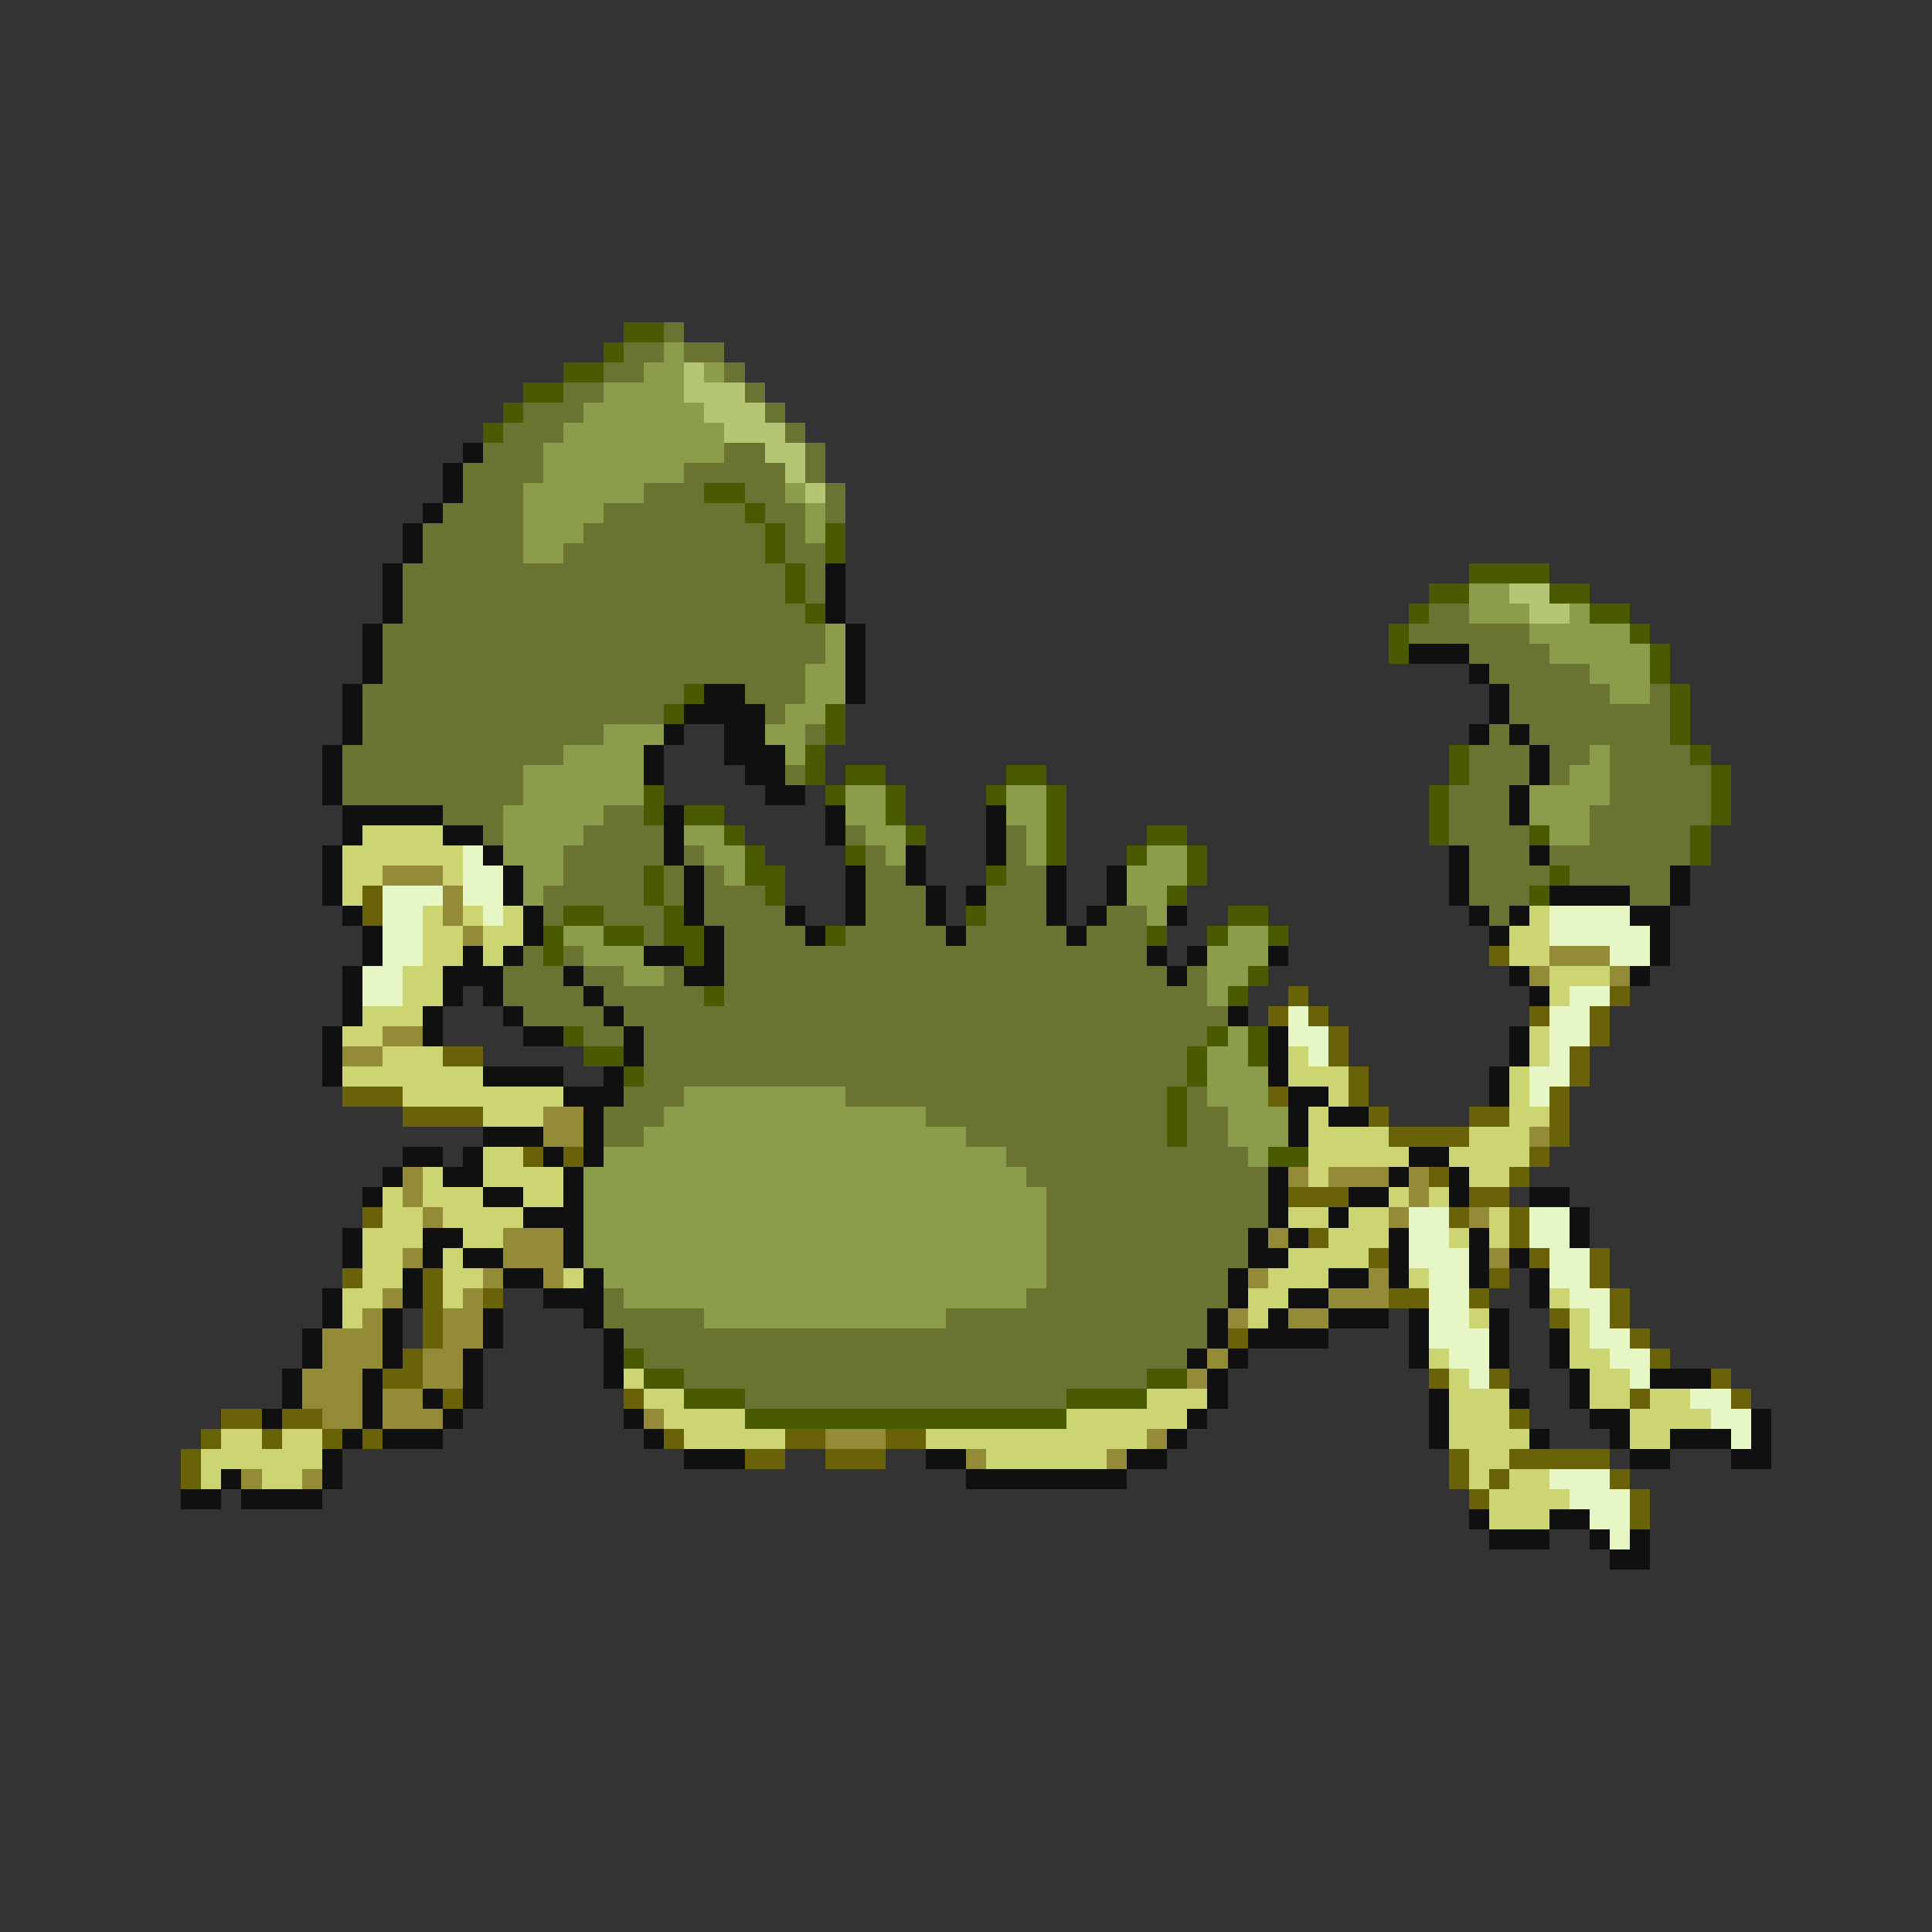 <svg xmlns="http://www.w3.org/2000/svg" viewBox="0 -0.5 96 96" shape-rendering="crispEdges">
<rect x="0" y="-0.5" width="96" height="96" fill="#333333" stroke="none"/>
<path stroke="#4a5a00" d="M31 16h2M30 17h1M28 18h2M26 19h2M25 20h1M24 21h1M35 24h2M37 25h1M38 26h1M41 26h1M38 27h1M41 27h1M39 28h1M73 28h4M39 29h1M71 29h2M77 29h2M40 30h1M70 30h1M79 30h2M69 31h1M81 31h1M69 32h1M82 32h1M82 33h1M34 34h1M83 34h1M33 35h1M41 35h1M83 35h1M41 36h1M83 36h1M40 37h1M72 37h1M84 37h1M40 38h1M42 38h2M50 38h2M72 38h1M85 38h1M32 39h1M41 39h1M44 39h1M49 39h1M52 39h1M71 39h1M85 39h1M32 40h1M34 40h2M44 40h1M52 40h1M71 40h1M85 40h1M36 41h1M45 41h1M52 41h1M57 41h2M71 41h1M76 41h1M84 41h1M37 42h1M42 42h1M52 42h1M56 42h1M59 42h1M84 42h1M32 43h1M37 43h2M49 43h1M59 43h1M77 43h1M32 44h1M38 44h1M58 44h1M76 44h1M28 45h2M33 45h1M48 45h1M61 45h2M27 46h1M30 46h2M33 46h2M41 46h1M57 46h1M60 46h1M63 46h1M27 47h1M34 47h1M62 48h1M35 49h1M61 49h1M28 51h1M60 51h1M62 51h1M29 52h2M59 52h1M62 52h1M31 53h1M59 53h1M58 54h1M58 55h1M58 56h1M63 57h2M31 67h1M32 68h2M57 68h2M34 69h3M53 69h4M37 70h16" />
<path stroke="#6a7331" d="M33 16h1M31 17h2M34 17h2M30 18h2M36 18h1M28 19h2M37 19h1M26 20h3M38 20h1M25 21h3M39 21h1M24 22h3M36 22h2M40 22h1M23 23h4M34 23h5M40 23h1M23 24h3M32 24h3M37 24h2M41 24h1M22 25h4M30 25h7M38 25h2M41 25h1M21 26h5M29 26h9M39 26h1M21 27h5M28 27h10M39 27h2M20 28h19M40 28h1M20 29h19M40 29h1M20 30h20M71 30h2M19 31h22M70 31h6M19 32h22M73 32h4M19 33h21M74 33h5M18 34h16M37 34h3M75 34h5M82 34h1M18 35h15M38 35h1M75 35h8M18 36h12M40 36h1M74 36h1M76 36h7M17 37h11M73 37h3M77 37h2M80 37h4M17 38h9M39 38h1M73 38h3M77 38h1M80 38h5M17 39h9M72 39h3M80 39h5M22 40h3M30 40h2M72 40h3M79 40h6M24 41h1M29 41h4M42 41h1M50 41h1M72 41h4M79 41h5M28 42h5M34 42h1M43 42h1M50 42h1M73 42h3M77 42h7M28 43h4M33 43h1M35 43h1M43 43h2M50 43h2M73 43h4M78 43h5M27 44h5M33 44h1M35 44h3M43 44h3M49 44h3M73 44h3M81 44h2M27 45h1M30 45h3M35 45h4M43 45h3M49 45h3M55 45h2M74 45h1M32 46h1M36 46h4M42 46h5M48 46h5M54 46h3M26 47h1M28 47h1M36 47h21M25 48h3M29 48h2M33 48h1M36 48h22M59 48h1M25 49h4M30 49h5M36 49h24M26 50h4M31 50h30M29 51h2M32 51h28M32 52h27M32 53h27M31 54h3M42 54h16M59 54h1M30 55h3M46 55h12M59 55h2M30 56h2M48 56h10M59 56h2M50 57h12M51 58h12M52 59h11M52 60h11M52 61h10M52 62h10M52 63h9M30 64h1M51 64h10M30 65h5M47 65h13M31 66h29M32 67h27M34 68h23M37 69h16" />
<path stroke="#8b9c4a" d="M33 17h1M32 18h2M35 18h1M30 19h4M29 20h6M28 21h8M27 22h9M27 23h7M26 24h6M39 24h1M26 25h4M40 25h1M26 26h3M40 26h1M26 27h2M73 29h2M73 30h3M78 30h1M41 31h1M76 31h5M41 32h1M77 32h5M40 33h2M79 33h3M40 34h2M80 34h2M39 35h2M30 36h3M38 36h2M28 37h4M39 37h1M79 37h1M26 38h6M78 38h2M26 39h6M42 39h2M50 39h2M76 39h4M25 40h5M42 40h2M50 40h2M76 40h3M25 41h4M34 41h2M43 41h2M51 41h1M77 41h2M25 42h3M35 42h2M44 42h1M51 42h1M57 42h2M26 43h2M36 43h1M56 43h3M26 44h1M56 44h2M57 45h1M28 46h2M61 46h2M29 47h3M60 47h3M31 48h2M60 48h2M60 49h1M61 51h1M60 52h2M60 53h3M34 54h8M60 54h3M33 55h13M61 55h3M32 56h16M61 56h3M30 57h20M62 57h1M29 58h22M29 59h23M29 60h23M29 61h23M29 62h23M30 63h22M31 64h20M35 65h12" />
<path stroke="#b4c573" d="M34 18h1M34 19h3M35 20h3M36 21h3M38 22h2M39 23h1M40 24h1M75 29h2M76 30h2" />
<path stroke="#101010" d="M23 22h1M22 23h1M22 24h1M21 25h1M20 26h1M20 27h1M19 28h1M41 28h1M19 29h1M41 29h1M19 30h1M41 30h1M18 31h1M42 31h1M18 32h1M42 32h1M70 32h3M18 33h1M42 33h1M73 33h1M17 34h1M35 34h2M42 34h1M74 34h1M17 35h1M34 35h4M74 35h1M17 36h1M33 36h1M36 36h2M73 36h1M75 36h1M16 37h1M32 37h1M36 37h3M76 37h1M16 38h1M32 38h1M37 38h2M76 38h1M16 39h1M38 39h2M75 39h1M17 40h5M33 40h1M41 40h1M49 40h1M75 40h1M17 41h1M22 41h2M33 41h1M41 41h1M49 41h1M16 42h1M24 42h1M33 42h1M45 42h1M49 42h1M72 42h1M76 42h1M16 43h1M25 43h1M34 43h1M42 43h1M45 43h1M52 43h1M55 43h1M72 43h1M83 43h1M16 44h1M25 44h1M34 44h1M42 44h1M46 44h1M48 44h1M52 44h1M55 44h1M72 44h1M77 44h4M83 44h1M17 45h1M26 45h1M34 45h1M39 45h1M42 45h1M46 45h1M52 45h1M54 45h1M58 45h1M73 45h1M75 45h1M81 45h2M18 46h1M26 46h1M35 46h1M40 46h1M47 46h1M53 46h1M74 46h1M82 46h1M18 47h1M23 47h1M25 47h1M32 47h2M35 47h1M57 47h1M59 47h1M63 47h1M82 47h1M17 48h1M22 48h3M28 48h1M34 48h2M58 48h1M75 48h1M81 48h1M17 49h1M22 49h1M24 49h1M29 49h1M76 49h1M17 50h1M21 50h1M25 50h1M30 50h1M61 50h1M16 51h1M21 51h1M26 51h2M31 51h1M63 51h1M75 51h1M16 52h1M31 52h1M63 52h1M75 52h1M16 53h1M24 53h4M30 53h1M63 53h1M74 53h1M28 54h3M64 54h2M74 54h1M29 55h1M64 55h1M66 55h2M24 56h3M29 56h1M64 56h1M20 57h2M23 57h1M27 57h1M29 57h1M70 57h2M19 58h1M22 58h2M28 58h1M63 58h1M69 58h1M72 58h1M18 59h1M24 59h2M28 59h1M63 59h1M67 59h2M72 59h1M76 59h2M26 60h3M63 60h1M66 60h1M78 60h1M17 61h1M21 61h2M28 61h1M62 61h1M64 61h1M69 61h1M73 61h1M78 61h1M17 62h1M21 62h1M23 62h2M28 62h1M62 62h2M69 62h1M73 62h1M75 62h1M20 63h1M25 63h2M29 63h1M61 63h1M66 63h2M69 63h1M73 63h1M76 63h1M16 64h1M20 64h1M27 64h3M61 64h1M64 64h2M76 64h1M16 65h1M19 65h1M24 65h1M29 65h1M60 65h1M63 65h1M66 65h3M70 65h1M74 65h1M15 66h1M19 66h1M24 66h1M30 66h1M60 66h1M62 66h4M70 66h1M74 66h1M77 66h1M15 67h1M19 67h1M23 67h1M30 67h1M59 67h1M61 67h1M70 67h1M74 67h1M77 67h1M14 68h1M18 68h1M23 68h1M30 68h1M60 68h1M78 68h1M82 68h3M14 69h1M18 69h1M21 69h1M23 69h1M60 69h1M71 69h1M75 69h1M78 69h1M13 70h1M18 70h1M22 70h1M31 70h1M59 70h1M71 70h1M79 70h2M87 70h1M17 71h1M19 71h3M32 71h1M58 71h1M71 71h1M76 71h1M80 71h1M83 71h3M87 71h1M16 72h1M34 72h3M46 72h2M56 72h2M81 72h2M86 72h2M11 73h1M16 73h1M48 73h8M9 74h2M12 74h4M73 75h1M77 75h2M74 76h3M79 76h1M81 76h1M80 77h2" />
<path stroke="#cdd573" d="M18 41h4M17 42h6M17 43h2M22 43h1M17 44h1M21 45h1M23 45h1M25 45h1M76 45h1M21 46h2M24 46h2M75 46h2M21 47h2M24 47h1M75 47h2M20 48h2M77 48h3M20 49h2M77 49h1M18 50h3M17 51h2M76 51h1M19 52h3M64 52h1M76 52h1M17 53h7M64 53h3M75 53h1M20 54h8M66 54h1M75 54h1M24 55h3M65 55h1M75 55h2M65 56h4M73 56h3M24 57h2M65 57h5M72 57h4M21 58h1M24 58h4M65 58h1M73 58h2M19 59h1M21 59h3M26 59h2M69 59h1M71 59h1M19 60h2M22 60h4M64 60h2M67 60h2M74 60h1M18 61h3M23 61h2M66 61h3M72 61h1M74 61h1M18 62h2M22 62h1M64 62h4M18 63h2M22 63h2M28 63h1M63 63h3M70 63h1M17 64h2M22 64h1M62 64h2M77 64h1M17 65h1M62 65h1M73 65h1M78 65h1M78 66h1M71 67h1M78 67h2M31 68h1M72 68h1M79 68h2M32 69h2M57 69h3M72 69h3M79 69h2M82 69h2M33 70h4M53 70h6M72 70h3M81 70h4M11 71h2M14 71h2M34 71h5M46 71h11M72 71h4M81 71h2M10 72h6M49 72h6M73 72h2M10 73h1M13 73h2M73 73h1M75 73h2M74 74h4M74 75h3" />
<path stroke="#e6f6c5" d="M23 42h1M23 43h2M19 44h3M23 44h2M19 45h2M24 45h1M77 45h4M19 46h2M77 46h5M19 47h2M80 47h2M18 48h2M18 49h2M78 49h2M64 50h1M77 50h2M64 51h2M77 51h2M65 52h1M77 52h1M76 53h2M76 54h1M70 60h2M76 60h2M70 61h2M76 61h2M70 62h3M77 62h2M71 63h2M77 63h2M71 64h2M78 64h2M71 65h2M79 65h1M71 66h3M79 66h2M72 67h2M80 67h2M73 68h1M81 68h1M84 69h2M85 70h2M86 71h1M77 73h3M78 74h3M79 75h2M80 76h1" />
<path stroke="#948b39" d="M19 43h3M22 44h1M22 45h1M23 46h1M77 47h3M76 48h1M80 48h1M19 51h2M17 52h2M27 55h2M27 56h2M76 56h1M20 58h1M64 58h1M66 58h3M70 58h1M20 59h1M70 59h1M21 60h1M69 60h1M73 60h1M25 61h3M63 61h1M20 62h1M25 62h3M74 62h1M24 63h1M27 63h1M62 63h1M68 63h1M19 64h1M23 64h1M66 64h3M18 65h1M22 65h2M61 65h1M64 65h2M16 66h3M22 66h2M16 67h3M21 67h2M60 67h1M15 68h3M21 68h2M59 68h1M15 69h3M19 69h2M16 70h2M19 70h3M32 70h1M41 71h3M57 71h1M48 72h1M55 72h1M12 73h1M15 73h1" />
<path stroke="#6a6208" d="M18 44h1M18 45h1M74 47h1M64 49h1M80 49h1M63 50h1M65 50h1M76 50h1M79 50h1M66 51h1M79 51h1M22 52h2M66 52h1M78 52h1M67 53h1M78 53h1M17 54h3M63 54h1M67 54h1M77 54h1M20 55h4M68 55h1M73 55h2M77 55h1M69 56h4M77 56h1M26 57h1M28 57h1M76 57h1M71 58h1M75 58h1M64 59h3M73 59h2M18 60h1M72 60h1M75 60h1M65 61h1M75 61h1M68 62h1M76 62h1M79 62h1M17 63h1M21 63h1M74 63h1M79 63h1M21 64h1M24 64h1M69 64h2M73 64h1M80 64h1M21 65h1M77 65h1M80 65h1M21 66h1M61 66h1M81 66h1M20 67h1M82 67h1M19 68h2M71 68h1M74 68h1M85 68h1M22 69h1M31 69h1M81 69h1M86 69h1M11 70h2M14 70h2M75 70h1M10 71h1M13 71h1M16 71h1M18 71h1M33 71h1M39 71h2M44 71h2M9 72h1M37 72h2M41 72h3M72 72h1M75 72h5M9 73h1M72 73h1M74 73h1M80 73h1M73 74h1M81 74h1M81 75h1" />
</svg>